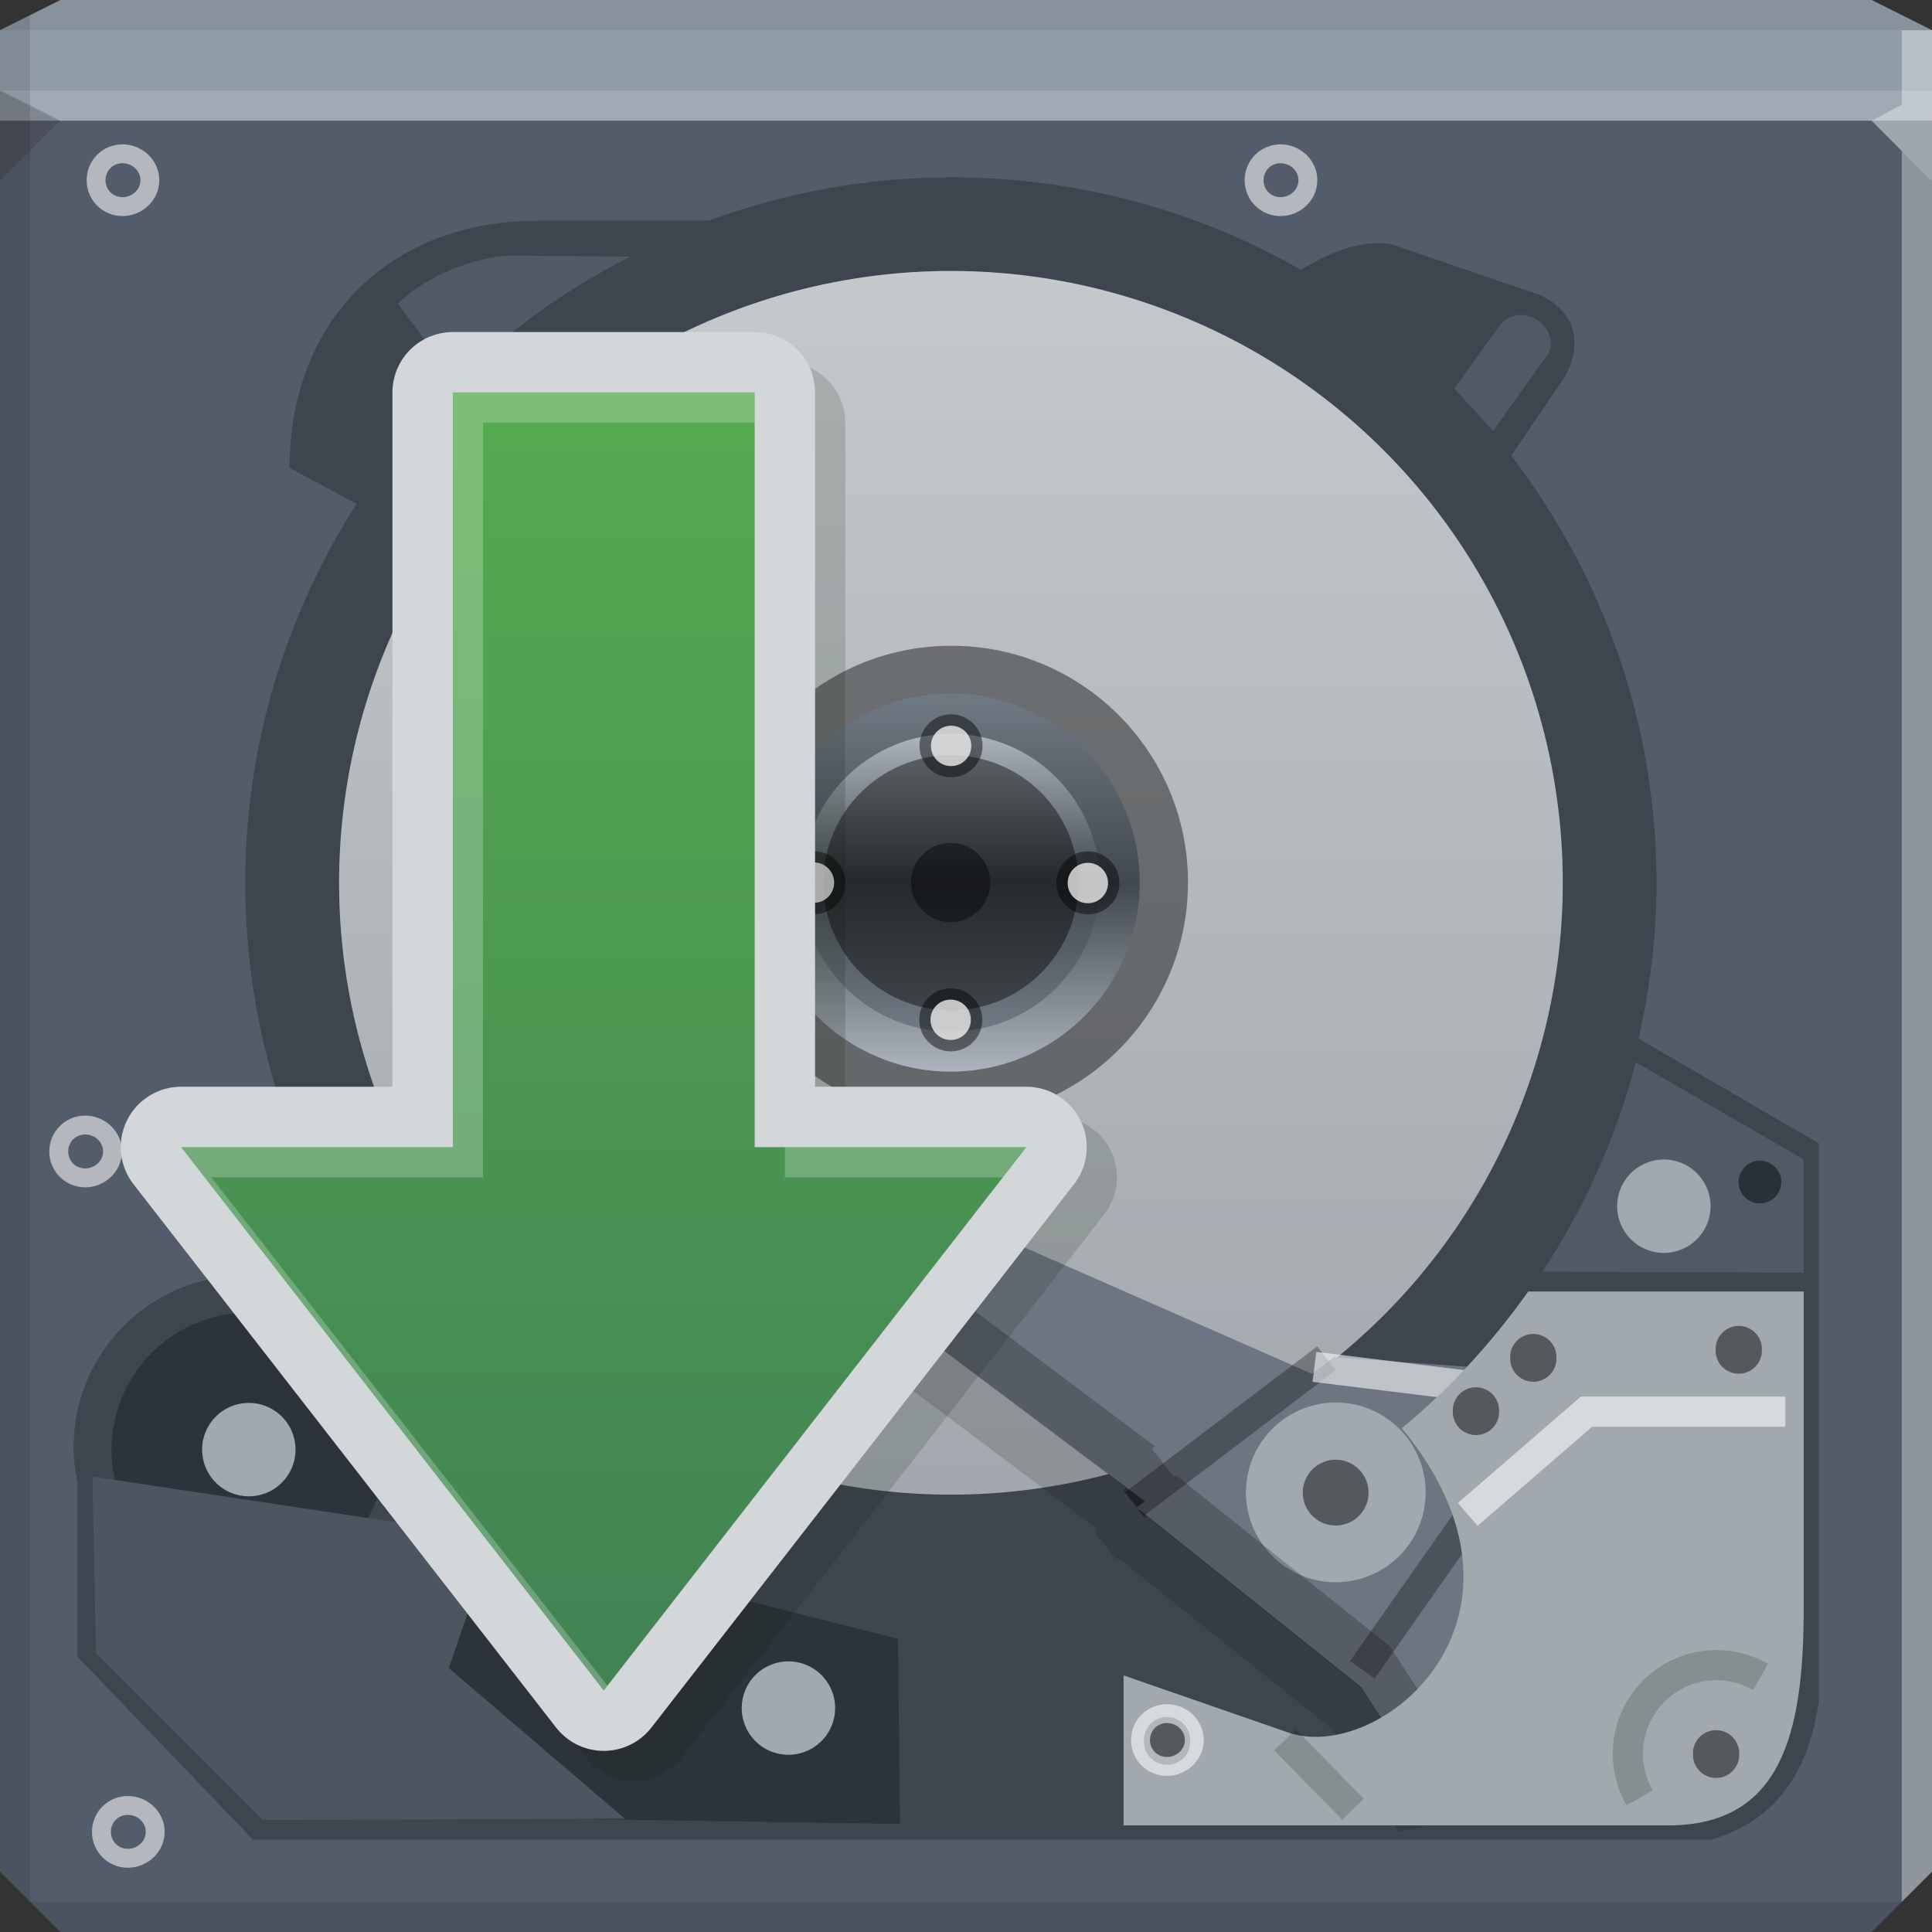 <?xml version="1.0" encoding="UTF-8" standalone="no"?>
<!-- Created with Inkscape (http://www.inkscape.org/) -->

<svg
   xmlns:dc="http://purl.org/dc/elements/1.1/"
   xmlns:cc="http://creativecommons.org/ns#"
   xmlns:rdf="http://www.w3.org/1999/02/22-rdf-syntax-ns#"
   xmlns:svg="http://www.w3.org/2000/svg"
   xmlns="http://www.w3.org/2000/svg"
   xmlns:xlink="http://www.w3.org/1999/xlink"
   xmlns:sodipodi="http://sodipodi.sourceforge.net/DTD/sodipodi-0.dtd"
   xmlns:inkscape="http://www.inkscape.org/namespaces/inkscape"
   width="64"
   height="64"
   id="svg13094"
   version="1.1"
   inkscape:version="0.48.3.1 r9886"
   sodipodi:docname="document-save.svg">
  <rect width="100%" height="100%" fill="#333333" stroke="none"/>
  <sodipodi:namedview
     id="base"
     pagecolor="#cbcdd6"
     bordercolor="#666666"
     borderopacity="1.0"
     inkscape:pageopacity="1"
     inkscape:pageshadow="2"
     inkscape:zoom="11.313709"
     inkscape:cx="24.028489"
     inkscape:cy="27.102355"
     inkscape:document-units="px"
     inkscape:current-layer="g3125"
     showgrid="true"
     inkscape:snap-bbox="true"
     inkscape:bbox-paths="true"
     inkscape:bbox-nodes="true"
     inkscape:snap-bbox-edge-midpoints="true"
     inkscape:snap-bbox-midpoints="true"
     inkscape:object-paths="true"
     inkscape:snap-intersection-paths="true"
     inkscape:object-nodes="true"
     inkscape:snap-smooth-nodes="true"
     inkscape:snap-midpoints="true"
     inkscape:snap-object-midpoints="true"
     inkscape:snap-center="true"
     showguides="true"
     inkscape:guide-bbox="true"
     inkscape:window-width="1920"
     inkscape:window-height="1023"
     inkscape:window-x="-10"
     inkscape:window-y="35"
     inkscape:window-maximized="1"
     inkscape:snap-global="true"
     fit-margin-top="0"
     fit-margin-left="0"
     fit-margin-right="0"
     fit-margin-bottom="0"
     showborder="true"
     inkscape:showpageshadow="false"
     inkscape:snap-page="true">
    <inkscape:grid
       type="xygrid"
       id="grid3075"
       empspacing="5"
       visible="true"
       enabled="true"
       snapvisiblegridlinesonly="true"
       originx="1.6362304e-08px"
       originy="18px" />
  </sodipodi:namedview>
  <defs
     id="defs13096">
    <linearGradient
       id="linearGradient4325">
      <stop
         id="stop4327"
         offset="0"
         style="stop-color:#6f7983;stop-opacity:1" />
      <stop
         style="stop-color:#41484f;stop-opacity:1"
         offset="0.5"
         id="stop4331" />
      <stop
         id="stop4329"
         offset="1"
         style="stop-color:#acb4bd;stop-opacity:1" />
    </linearGradient>
    <linearGradient
       id="linearGradient3992">
      <stop
         style="stop-color:#ffffff;stop-opacity:0.13;"
         offset="0"
         id="stop3994" />
      <stop
         style="stop-color:#ffffff;stop-opacity:0.454;"
         offset="1"
         id="stop3996" />
    </linearGradient>
    <linearGradient
       inkscape:collect="always"
       xlink:href="#linearGradient3992"
       id="linearGradient4048"
       gradientUnits="userSpaceOnUse"
       x1="33.894"
       y1="50.84"
       x2="33.894"
       y2="13.244" />
    <linearGradient
       inkscape:collect="always"
       xlink:href="#linearGradient4325"
       id="linearGradient4371"
       gradientUnits="userSpaceOnUse"
       x1="33.894"
       y1="50.84"
       x2="33.894"
       y2="13.244" />
    <linearGradient
       inkscape:collect="always"
       xlink:href="#linearGradient4325"
       id="linearGradient4461"
       gradientUnits="userSpaceOnUse"
       x1="33.894"
       y1="50.84"
       x2="33.894"
       y2="13.244" />
    <linearGradient
       id="linearGradient4158">
      <stop
         offset="0"
         style="stop-color:#55aa50;stop-opacity:1;"
         id="stop4160" />
      <stop
         offset="1"
         style="stop-color:#418353;stop-opacity:1;"
         id="stop4162" />
    </linearGradient>
    <linearGradient
       inkscape:collect="always"
       xlink:href="#linearGradient4158"
       id="linearGradient3136"
       gradientUnits="userSpaceOnUse"
       x1="32"
       y1="23"
       x2="32"
       y2="64.683" />
    <linearGradient
       inkscape:collect="always"
       xlink:href="#linearGradient4158"
       id="linearGradient3908"
       gradientUnits="userSpaceOnUse"
       x1="32"
       y1="23"
       x2="32"
       y2="64.683" />
  </defs>
  <path
     inkscape:connector-curvature="0"
     style="color:#000000;fill:#525c6a;fill-opacity:1;fill-rule:nonzero;stroke:none;stroke-width:2.286;marker:none;visibility:visible;display:inline;overflow:visible;enable-background:accumulate"
     d="m 64,4 0,30 0,28 -2,2 L 32,64 2,64 0,62 0,34 0,4 32,4 64,4 z"
     id="path4095" />
  <path
     inkscape:connector-curvature="0"
     style="color:#000000;fill:#909ca9;fill-opacity:1;fill-rule:nonzero;stroke:none;stroke-width:2.286;marker:none;visibility:visible;display:inline;overflow:visible;enable-background:accumulate"
     d="M 62,0 64,1 64,4 32,4 0,4 0,1 2,0 32,0 62,0 z"
     id="path4090" />
  <path
     style="fill:#ffffff;fill-opacity:0.145;fill-rule:nonzero"
     d="M 64,3 64,6 62,4 32,4 2,4 0,3 32,3 64,3 z"
     id="path4298"
     inkscape:connector-curvature="0" />
  <path
     style="fill:#1f0700;fill-opacity:0.07;fill-rule:nonzero"
     d="M 62,0 64,1 32,1 0,1 2,0 32,0 62,0 z"
     id="path4444"
     inkscape:connector-curvature="0" />
  <path
     d="M 0,6 2,4 0,3 z"
     id="path3028"
     style="fill:#1f0700;fill-opacity:0.138"
     inkscape:connector-curvature="0" />
  <path
     style="fill:#000000;fill-opacity:0.111;fill-rule:nonzero"
     d="M 1,0.5 1,34 1,63 0,62 0,34 0,1 1,0.5 z M 1,63 32,63 63,63 62,64 32,64 2,64 1,63 z"
     id="path4366"
     inkscape:connector-curvature="0" />
  <g
     id="g3043"
     inkscape:export-filename="folder.png"
     inkscape:export-xdpi="90"
     inkscape:export-ydpi="90"
     transform="translate(-0.625,0.082)" />
  <path
     style="fill:#ffffff;fill-opacity:0.351;fill-rule:nonzero"
     d="m 64,1 0,33 0,28 -1,1 L 63,34 63,5 62,4 63,3.469 63,1 64,1 z"
     id="path3864"
     inkscape:connector-curvature="0" />
  <g
     id="scalable"
     transform="matrix(1.039,0,0,1.039,1214.722,1878.812)"
     inkscape:label="#g3701"
     style="fill:#ffffff" />
  <path
     style="fill:#000000;fill-opacity:0.254;stroke:none"
     d="m 31.5,5.875 c 4.219,0 8.177,1.106 11.594,3.062 0.73,-0.441 1.581,-0.849 2.438,-0.875 0.191,-0.006 0.374,-0.004 0.562,0.031 l 4.938,1.688 c 1.29,0.594 1.365,1.814 0.75,2.781 l -1.719,2.531 c 3.003,3.931 4.812,8.828 4.812,14.156 0,1.771 -0.22,3.499 -0.594,5.156 L 60.25,37.875 l 0,3.812 0,14.688 c -0.341,2.29 -1.39,3.937 -3.562,4.562 l -48.312,0 -5.812,-6.062 0,-5.781 c -0.076,-0.37 -0.125,-0.764 -0.125,-1.156 0,-3.141 2.546,-5.688 5.688,-5.688 1.677,0 3.178,0.721 4.219,1.875 L 13,43.5 C 9.951,39.558 8.125,34.621 8.125,29.25 c 0,-4.624 1.369,-8.935 3.688,-12.562 L 9.594,15.5 c 0,-4.911 3.348,-8.188 8.219,-8.188 l 5.656,0 C 25.974,6.395 28.677,5.875 31.5,5.875 z"
     id="path3861"
     inkscape:connector-curvature="0"
     sodipodi:nodetypes="scsccccsccccccccssccsccscs" />
  <path
     sodipodi:type="arc"
     style="color:#000000;fill:#949ba1;fill-opacity:1;fill-rule:nonzero;stroke:none;stroke-width:2.286;marker:none;visibility:visible;display:inline;overflow:visible;enable-background:accumulate"
     id="path3990"
     sodipodi:cx="32.5"
     sodipodi:cy="32.25"
     sodipodi:rx="19.030405"
     sodipodi:ry="19.030405"
     d="m 51.53,32.25 a 19.03,19.03 0 1 1 -38.061,0 19.03,19.03 0 1 1 38.061,0 z"
     transform="matrix(-1.065,0,0,1.065,66.113,-5.102)" />
  <path
     sodipodi:type="arc"
     style="color:#000000;fill:url(#linearGradient4048);fill-opacity:1;fill-rule:nonzero;stroke:none;stroke-width:2.286;marker:none;visibility:visible;display:inline;overflow:visible;enable-background:accumulate"
     id="path4046"
     sodipodi:cx="32.5"
     sodipodi:cy="32.25"
     sodipodi:rx="19.030405"
     sodipodi:ry="19.030405"
     d="m 51.53,32.25 a 19.03,19.03 0 1 1 -38.061,0 19.03,19.03 0 1 1 38.061,0 z"
     transform="matrix(-1.065,0,0,1.065,66.113,-5.102)" />
  <g
     id="g4481"
     transform="matrix(-1,0,0,1,64,0)">
    <path
       sodipodi:type="arc"
       style="color:#000000;fill:#000000;fill-opacity:0.42;fill-rule:nonzero;stroke:none;stroke-width:1.511;marker:none;visibility:visible;display:inline;overflow:visible;enable-background:accumulate"
       id="path4282"
       sodipodi:cx="32.5"
       sodipodi:cy="32.25"
       sodipodi:rx="19.030405"
       sodipodi:ry="19.030405"
       d="m 51.53,32.25 c 0,10.51 -8.52,19.03 -19.03,19.03 -10.51,0 -19.03,-8.52 -19.03,-19.03 0,-10.51 8.52,-19.03 19.03,-19.03 10.51,0 19.03,8.52 19.03,19.03 z"
       transform="matrix(0.412,0,0,0.412,19.097,15.945)" />
    <path
       transform="matrix(0.329,0,0,-0.329,21.814,39.848)"
       d="m 51.53,32.25 c 0,10.51 -8.52,19.03 -19.03,19.03 -10.51,0 -19.03,-8.52 -19.03,-19.03 0,-10.51 8.52,-19.03 19.03,-19.03 10.51,0 19.03,8.52 19.03,19.03 z"
       sodipodi:ry="19.030405"
       sodipodi:rx="19.030405"
       sodipodi:cy="32.25"
       sodipodi:cx="32.5"
       id="path4459"
       style="color:#000000;fill:url(#linearGradient4461);fill-opacity:1;fill-rule:nonzero;stroke:none;stroke-width:9.07;marker:none;visibility:visible;display:inline;overflow:visible;enable-background:accumulate"
       sodipodi:type="arc" />
    <path
       sodipodi:type="arc"
       style="color:#000000;fill:url(#linearGradient4371);fill-opacity:1;fill-rule:nonzero;stroke:none;stroke-width:9.07;marker:none;visibility:visible;display:inline;overflow:visible;enable-background:accumulate"
       id="path4369"
       sodipodi:cx="32.5"
       sodipodi:cy="32.25"
       sodipodi:rx="19.030405"
       sodipodi:ry="19.030405"
       d="m 51.53,32.25 c 0,10.51 -8.52,19.03 -19.03,19.03 -10.51,0 -19.03,-8.52 -19.03,-19.03 0,-10.51 8.52,-19.03 19.03,-19.03 10.51,0 19.03,8.52 19.03,19.03 z"
       transform="matrix(0.259,0,0,0.259,24.079,20.888)" />
    <path
       transform="matrix(0.222,0,0,-0.222,25.286,36.403)"
       d="m 51.53,32.25 c 0,10.51 -8.52,19.03 -19.03,19.03 -10.51,0 -19.03,-8.52 -19.03,-19.03 0,-10.51 8.52,-19.03 19.03,-19.03 10.51,0 19.03,8.52 19.03,19.03 z"
       sodipodi:ry="19.030405"
       sodipodi:rx="19.030405"
       sodipodi:cy="32.25"
       sodipodi:cx="32.5"
       id="path4403"
       style="color:#000000;fill:#000000;fill-opacity:0.42;fill-rule:nonzero;stroke:none;stroke-width:2.807;marker:none;visibility:visible;display:inline;overflow:visible;enable-background:accumulate"
       sodipodi:type="arc" />
    <path
       sodipodi:type="arc"
       style="color:#000000;fill:#000000;fill-opacity:0.42;fill-rule:nonzero;stroke:none;stroke-width:9.07;marker:none;visibility:visible;display:inline;overflow:visible;enable-background:accumulate"
       id="path4375"
       sodipodi:cx="32.5"
       sodipodi:cy="32.25"
       sodipodi:rx="19.030405"
       sodipodi:ry="19.030405"
       d="m 51.53,32.25 c 0,10.51 -8.52,19.03 -19.03,19.03 -10.51,0 -19.03,-8.52 -19.03,-19.03 0,-10.51 8.52,-19.03 19.03,-19.03 10.51,0 19.03,8.52 19.03,19.03 z"
       transform="matrix(0.069,0,0,-0.069,30.268,31.46)" />
    <g
       id="g4463"
       transform="matrix(0,0.703,-0.703,0,54.455,6.393)"
       inkscape:transform-center-x="-4.5354781">
      <path
         sodipodi:type="arc"
         style="color:#000000;fill:#000000;fill-opacity:0.456;fill-rule:nonzero;stroke:none;stroke-width:9.07;marker:none;visibility:visible;display:inline;overflow:visible;enable-background:accumulate"
         id="path4465"
         sodipodi:cx="32.5"
         sodipodi:cy="32.25"
         sodipodi:rx="19.030405"
         sodipodi:ry="19.030405"
         d="m 51.53,32.25 c 0,10.51 -8.52,19.03 -19.03,19.03 -10.51,0 -19.03,-8.52 -19.03,-19.03 0,-10.51 8.52,-19.03 19.03,-19.03 10.51,0 19.03,8.52 19.03,19.03 z"
         transform="matrix(0.078,0,0,-0.078,29.966,27.289)" />
      <path
         transform="matrix(0.05,0,0,-0.05,30.871,26.39)"
         d="m 51.53,32.25 c 0,10.51 -8.52,19.03 -19.03,19.03 -10.51,0 -19.03,-8.52 -19.03,-19.03 0,-10.51 8.52,-19.03 19.03,-19.03 10.51,0 19.03,8.52 19.03,19.03 z"
         sodipodi:ry="19.030405"
         sodipodi:rx="19.030405"
         sodipodi:cy="32.25"
         sodipodi:cx="32.5"
         id="path4467"
         style="color:#000000;fill:#ffffff;fill-opacity:0.728;fill-rule:nonzero;stroke:none;stroke-width:9.07;marker:none;visibility:visible;display:inline;overflow:visible;enable-background:accumulate"
         sodipodi:type="arc" />
    </g>
    <g
       id="g4469"
       transform="matrix(0.703,0,0,0.703,9.648,7.29)"
       inkscape:transform-center-x="-4.5354781">
      <path
         sodipodi:type="arc"
         style="color:#000000;fill:#000000;fill-opacity:0.456;fill-rule:nonzero;stroke:none;stroke-width:9.07;marker:none;visibility:visible;display:inline;overflow:visible;enable-background:accumulate"
         id="path4471"
         sodipodi:cx="32.5"
         sodipodi:cy="32.25"
         sodipodi:rx="19.030405"
         sodipodi:ry="19.030405"
         d="m 51.53,32.25 c 0,10.51 -8.52,19.03 -19.03,19.03 -10.51,0 -19.03,-8.52 -19.03,-19.03 0,-10.51 8.52,-19.03 19.03,-19.03 10.51,0 19.03,8.52 19.03,19.03 z"
         transform="matrix(0.078,0,0,-0.078,29.966,27.289)" />
      <path
         transform="matrix(0.05,0,0,-0.05,30.871,26.39)"
         d="m 51.53,32.25 c 0,10.51 -8.52,19.03 -19.03,19.03 -10.51,0 -19.03,-8.52 -19.03,-19.03 0,-10.51 8.52,-19.03 19.03,-19.03 10.51,0 19.03,8.52 19.03,19.03 z"
         sodipodi:ry="19.030405"
         sodipodi:rx="19.030405"
         sodipodi:cy="32.25"
         sodipodi:cx="32.5"
         id="path4473"
         style="color:#000000;fill:#ffffff;fill-opacity:0.728;fill-rule:nonzero;stroke:none;stroke-width:9.07;marker:none;visibility:visible;display:inline;overflow:visible;enable-background:accumulate"
         sodipodi:type="arc" />
    </g>
    <g
       id="g4475"
       transform="matrix(0,-0.703,0.703,0,10.545,52.096)"
       inkscape:transform-center-x="-4.5354781">
      <path
         sodipodi:type="arc"
         style="color:#000000;fill:#000000;fill-opacity:0.456;fill-rule:nonzero;stroke:none;stroke-width:9.07;marker:none;visibility:visible;display:inline;overflow:visible;enable-background:accumulate"
         id="path4477"
         sodipodi:cx="32.5"
         sodipodi:cy="32.25"
         sodipodi:rx="19.030405"
         sodipodi:ry="19.030405"
         d="m 51.53,32.25 c 0,10.51 -8.52,19.03 -19.03,19.03 -10.51,0 -19.03,-8.52 -19.03,-19.03 0,-10.51 8.52,-19.03 19.03,-19.03 10.51,0 19.03,8.52 19.03,19.03 z"
         transform="matrix(0.078,0,0,-0.078,29.966,27.289)" />
      <path
         transform="matrix(0.05,0,0,-0.05,30.871,26.39)"
         d="m 51.53,32.25 c 0,10.51 -8.52,19.03 -19.03,19.03 -10.51,0 -19.03,-8.52 -19.03,-19.03 0,-10.51 8.52,-19.03 19.03,-19.03 10.51,0 19.03,8.52 19.03,19.03 z"
         sodipodi:ry="19.030405"
         sodipodi:rx="19.030405"
         sodipodi:cy="32.25"
         sodipodi:cx="32.5"
         id="path4479"
         style="color:#000000;fill:#ffffff;fill-opacity:0.728;fill-rule:nonzero;stroke:none;stroke-width:9.07;marker:none;visibility:visible;display:inline;overflow:visible;enable-background:accumulate"
         sodipodi:type="arc" />
    </g>
    <g
       inkscape:transform-center-y="4.5354785"
       transform="matrix(-0.703,0,0,-0.703,55.352,51.2)"
       id="g4381">
      <path
         transform="matrix(0.078,0,0,-0.078,29.966,27.289)"
         d="m 51.53,32.25 c 0,10.51 -8.52,19.03 -19.03,19.03 -10.51,0 -19.03,-8.52 -19.03,-19.03 0,-10.51 8.52,-19.03 19.03,-19.03 10.51,0 19.03,8.52 19.03,19.03 z"
         sodipodi:ry="19.030405"
         sodipodi:rx="19.030405"
         sodipodi:cy="32.25"
         sodipodi:cx="32.5"
         id="path4379"
         style="color:#000000;fill:#000000;fill-opacity:0.456;fill-rule:nonzero;stroke:none;stroke-width:9.07;marker:none;visibility:visible;display:inline;overflow:visible;enable-background:accumulate"
         sodipodi:type="arc" />
      <path
         sodipodi:type="arc"
         style="color:#000000;fill:#ffffff;fill-opacity:0.728;fill-rule:nonzero;stroke:none;stroke-width:9.07;marker:none;visibility:visible;display:inline;overflow:visible;enable-background:accumulate"
         id="path4321"
         sodipodi:cx="32.5"
         sodipodi:cy="32.25"
         sodipodi:rx="19.030405"
         sodipodi:ry="19.030405"
         d="m 51.53,32.25 c 0,10.51 -8.52,19.03 -19.03,19.03 -10.51,0 -19.03,-8.52 -19.03,-19.03 0,-10.51 8.52,-19.03 19.03,-19.03 10.51,0 19.03,8.52 19.03,19.03 z"
         transform="matrix(0.05,0,0,-0.05,30.871,26.39)" />
    </g>
  </g>
  <path
     style="color:#000000;fill:#000000;fill-opacity:0.254;fill-rule:nonzero;stroke:none;stroke-width:3.319px;marker:none;visibility:visible;display:inline;overflow:visible;enable-background:accumulate"
     d="m 16.365,50.914 c -5.504,3.851 -2.646,7.525 2.812,9.344 l 10.635,0.164 -0.064,-6.134 z"
     id="path4002"
     inkscape:connector-curvature="0"
     sodipodi:nodetypes="ccccc" />
  <g
     id="g3915"
     transform="matrix(-1.405,0.223,0.223,1.405,55.11,-25.789)"
     inkscape:transform-center-x="5.6427557"
     inkscape:transform-center-y="-0.20760551">
    <path
       style="opacity:0.136;color:#000000;fill:#000000;fill-opacity:1;fill-rule:nonzero;stroke:none;marker:none;visibility:visible;display:inline;overflow:visible;enable-background:accumulate"
       d="m 29.102,41.56 -4.461,2.94 -0.255,-0.24 -0.08,0.076 -0.076,-0.08 -6.993,4.494 -0.668,-0.353 -0.082,0.154 -2.565,0.721 -3.791,0.901 c -1.501,3.815 0.745,6.349 3.309,8.786 l 2.182,0.102 1.152,-2.6 4.294,-4.712 0.051,0.027 0.406,-0.719 -0.077,-0.054 4.607,-4.757 -0.076,-0.08 0.187,-0.204 -0.357,-0.32 3.775,-3.632 -0.484,-0.453 z"
       id="path3913-1"
       inkscape:connector-curvature="0" />
    <path
       inkscape:connector-curvature="0"
       id="path3913"
       d="m 23.423,43.936 4.861,-3.226 0.486,0.442 -4.243,4.11 z"
       style="fill:#6c7581;fill-opacity:1;stroke:none" />
    <path
       inkscape:connector-curvature="0"
       id="path3885"
       d="M 15.512,55.426 25.235,45.394 23.423,43.406 11.535,51.051 z"
       style="fill:#6c7581;fill-opacity:1;stroke:none" />
    <path
       sodipodi:nodetypes="ccccccc"
       inkscape:connector-curvature="0"
       id="path3887"
       d="m 15.954,55.603 4.508,-4.95 -5.082,-2.74 -6.055,1.414 c -1.501,3.815 0.75,6.358 3.315,8.795 l 2.166,0.088 z"
       style="fill:#6c7581;fill-opacity:1;stroke:none" />
    <path
       style="opacity:0.297;fill:none;stroke:#000000;stroke-width:0.703px;stroke-linecap:butt;stroke-linejoin:miter;stroke-opacity:1"
       d="M 15.866,55.205 10.341,49.504"
       id="path3911"
       inkscape:connector-curvature="0"
       sodipodi:nodetypes="cc" />
    <path
       style="opacity:0.297;fill:none;stroke:#000000;stroke-width:0.703px;stroke-linecap:butt;stroke-linejoin:miter;stroke-opacity:1"
       d="m 20.506,50.565 -4.95,-2.652"
       id="path3943"
       inkscape:connector-curvature="0"
       sodipodi:nodetypes="cc" />
    <path
       sodipodi:nodetypes="cc"
       inkscape:connector-curvature="0"
       id="path3889"
       d="m 25.059,45.411 -1.784,-1.715"
       style="opacity:0.297;fill:none;stroke:#000000;stroke-width:0.703px;stroke-linecap:butt;stroke-linejoin:miter;stroke-opacity:1" />
    <path
       sodipodi:type="arc"
       style="color:#000000;fill:#a0a9af;fill-opacity:1;fill-rule:nonzero;stroke:none;stroke-width:2.286;marker:none;visibility:visible;display:inline;overflow:visible;enable-background:accumulate"
       id="path3909"
       sodipodi:cx="25.007811"
       sodipodi:cy="57.804688"
       sodipodi:rx="0.92968744"
       sodipodi:ry="0.92968744"
       d="m 25.937,57.805 c 0,0.513 -0.416,0.93 -0.93,0.93 -0.513,0 -0.93,-0.416 -0.93,-0.93 0,-0.513 0.416,-0.93 0.93,-0.93 0.513,0 0.93,0.416 0.93,0.93 z"
       transform="matrix(2.25,0,0,2.25,-40.437,-79.032)" />
    <path
       transform="matrix(0.824,0,0,0.824,-4.773,3.403)"
       d="m 25.937,57.805 c 0,0.513 -0.416,0.93 -0.93,0.93 -0.513,0 -0.93,-0.416 -0.93,-0.93 0,-0.513 0.416,-0.93 0.93,-0.93 0.513,0 0.93,0.416 0.93,0.93 z"
       sodipodi:ry="0.92968744"
       sodipodi:rx="0.92968744"
       sodipodi:cy="57.804688"
       sodipodi:cx="25.007811"
       id="path3881-9"
       style="opacity:0.47;color:#000000;fill:#000000;fill-opacity:1;fill-rule:nonzero;stroke:none;stroke-width:2.286;marker:none;visibility:visible;display:inline;overflow:visible;enable-background:accumulate"
       sodipodi:type="arc" />
    <path
       style="opacity:0.565;color:#000000;fill:none;stroke:#ffffff;stroke-width:0.845px;stroke-linecap:butt;stroke-linejoin:miter;stroke-miterlimit:4;stroke-opacity:1;stroke-dasharray:none;stroke-dashoffset:0;marker:none;visibility:visible;display:inline;overflow:visible;enable-background:accumulate"
       d="m 23.094,47.594 -6.469,0.719"
       id="path3924"
       inkscape:connector-curvature="0"
       transform="matrix(0.82,-0.14,0.14,0.82,-9.738,12.271)"
       sodipodi:nodetypes="cc" />
    <path
       style="opacity:0.216;color:#000000;fill:#000000;fill-opacity:1;fill-rule:nonzero;stroke:none;marker:none;visibility:visible;display:inline;overflow:visible;enable-background:accumulate"
       d="m 28.289,40.709 -2.35,1.558 -1.754,1.676 0.357,0.32 -0.187,0.204 0.076,0.08 -4.607,4.757 0.077,0.054 -0.406,0.719 -0.051,-0.027 -4.294,4.712 -1.152,2.6 -2.182,-0.102 c -0.223,-0.212 -0.446,-0.425 -0.661,-0.639 0.462,0.507 0.958,1 1.474,1.49 l 2.182,0.102 1.152,-2.6 4.294,-4.712 0.051,0.027 0.406,-0.719 -0.077,-0.054 4.607,-4.757 -0.076,-0.08 0.187,-0.204 -0.357,-0.32 3.775,-3.632 -0.484,-0.453 z"
       id="path4243"
       inkscape:connector-curvature="0" />
  </g>
  <path
     style="fill:#a1a9ae;fill-opacity:1;stroke:none"
     d="m 59.75,42.781 0,10.5 c 0,4.178 -0.753,7.188 -4.5,7.188 l -18.031,0 0,-4.969 5.406,1.875 c 3.074,1.123 8.982,-3.797 3.812,-10.062 1.588,-1.315 2.993,-2.846 4.188,-4.531 l 9.125,0 z"
     id="path3865"
     inkscape:connector-curvature="0" />
  <path
     transform="matrix(-0.824,0,0,0.824,59.267,10.037)"
     d="m 25.937,57.805 a 0.93,0.93 0 1 1 -1.859,0 0.93,0.93 0 1 1 1.859,0 z"
     sodipodi:ry="0.92968744"
     sodipodi:rx="0.92968744"
     sodipodi:cy="57.804688"
     sodipodi:cx="25.007811"
     id="path3871"
     style="opacity:0.47;color:#000000;fill:#000000;fill-opacity:1;fill-rule:nonzero;stroke:none;stroke-width:2.286;marker:none;visibility:visible;display:inline;overflow:visible;enable-background:accumulate"
     sodipodi:type="arc" />
  <path
     sodipodi:type="arc"
     style="opacity:0.47;color:#000000;fill:#000000;fill-opacity:1;fill-rule:nonzero;stroke:none;stroke-width:2.286;marker:none;visibility:visible;display:inline;overflow:visible;enable-background:accumulate"
     id="path3881"
     sodipodi:cx="25.007811"
     sodipodi:cy="57.804688"
     sodipodi:rx="0.92968744"
     sodipodi:ry="0.92968744"
     d="m 25.937,57.805 a 0.93,0.93 0 1 1 -1.859,0 0.93,0.93 0 1 1 1.859,0 z"
     transform="matrix(-0.824,0,0,0.824,77.454,10.474)" />
  <path
     transform="matrix(-3.153,0,0,3.153,135.705,-124.17)"
     d="m 24.543,57 a 0.93,0.93 0 0 1 1.27,1.27"
     sodipodi:ry="0.92968744"
     sodipodi:rx="0.92968744"
     sodipodi:cy="57.804688"
     sodipodi:cx="25.007811"
     id="path3873"
     style="opacity:0.164;color:#000000;fill:none;stroke:#000000;stroke-width:0.317;stroke-miterlimit:4;stroke-dasharray:none;marker:none;visibility:visible;display:inline;overflow:visible;enable-background:accumulate"
     sodipodi:type="arc"
     sodipodi:start="4.1887902"
     sodipodi:end="6.8067841"
     sodipodi:open="true" />
  <path
     transform="matrix(-0.824,0,0,0.824,78.205,-2.917)"
     d="m 25.937,57.805 a 0.93,0.93 0 1 1 -1.859,0 0.93,0.93 0 1 1 1.859,0 z"
     sodipodi:ry="0.92968744"
     sodipodi:rx="0.92968744"
     sodipodi:cy="57.804688"
     sodipodi:cx="25.007811"
     id="path3875"
     style="opacity:0.47;color:#000000;fill:#000000;fill-opacity:1;fill-rule:nonzero;stroke:none;stroke-width:2.286;marker:none;visibility:visible;display:inline;overflow:visible;enable-background:accumulate"
     sodipodi:type="arc" />
  <path
     transform="matrix(-0.824,0,0,0.824,71.399,-2.651)"
     d="m 25.937,57.805 a 0.93,0.93 0 1 1 -1.859,0 0.93,0.93 0 1 1 1.859,0 z"
     sodipodi:ry="0.92968744"
     sodipodi:rx="0.92968744"
     sodipodi:cy="57.804688"
     sodipodi:cx="25.007811"
     id="path3877"
     style="opacity:0.47;color:#000000;fill:#000000;fill-opacity:1;fill-rule:nonzero;stroke:none;stroke-width:2.286;marker:none;visibility:visible;display:inline;overflow:visible;enable-background:accumulate"
     sodipodi:type="arc" />
  <path
     sodipodi:type="arc"
     style="opacity:0.47;color:#000000;fill:#000000;fill-opacity:1;fill-rule:nonzero;stroke:none;stroke-width:2.286;marker:none;visibility:visible;display:inline;overflow:visible;enable-background:accumulate"
     id="path3869"
     sodipodi:cx="25.007811"
     sodipodi:cy="57.804688"
     sodipodi:rx="0.92968744"
     sodipodi:ry="0.92968744"
     d="m 25.937,57.805 a 0.93,0.93 0 1 1 -1.859,0 0.93,0.93 0 1 1 1.859,0 z"
     transform="matrix(-0.824,0,0,0.824,69.499,-0.884)" />
  <path
     style="opacity:0.565;fill:none;stroke:#ffffff;stroke-width:1px;stroke-linecap:butt;stroke-linejoin:miter;stroke-opacity:1"
     d="m 59.139,46.764 -6.585,0 -3.933,3.403"
     id="path3879"
     inkscape:connector-curvature="0" />
  <path
     style="opacity:0.164;fill:none;stroke:#000000;stroke-width:1px;stroke-linecap:butt;stroke-linejoin:miter;stroke-opacity:1"
     d="m 42.566,57.636 2.254,2.298"
     id="path3883"
     inkscape:connector-curvature="0" />
  <path
     style="fill:#505a67;fill-opacity:1;stroke:none"
     d="m 54.188,35.188 5.562,3.219 0,3.75 -8.656,-0.031 c 1.384,-2.099 2.44,-4.44 3.094,-6.938 z"
     id="path3955"
     inkscape:connector-curvature="0" />
  <path
     sodipodi:type="arc"
     style="color:#000000;fill:#a0a9af;fill-opacity:1;fill-rule:nonzero;stroke:none;stroke-width:1px;marker:none;visibility:visible;display:inline;overflow:visible;enable-background:accumulate"
     id="path4059"
     sodipodi:cx="8.5294752"
     sodipodi:cy="40.444508"
     sodipodi:rx="1.3700193"
     sodipodi:ry="1.3700193"
     d="m 9.899,40.445 a 1.37,1.37 0 1 1 -2.74,0 1.37,1.37 0 1 1 2.74,0 z"
     transform="matrix(-1.129,0,0,1.129,64.747,-5.705)" />
  <path
     transform="matrix(-3.319,0,0,3.319,36.549,-86.206)"
     d="m 9.899,40.445 a 1.37,1.37 0 1 1 -2.74,0 1.37,1.37 0 1 1 2.74,0 z"
     sodipodi:ry="1.3700193"
     sodipodi:rx="1.3700193"
     sodipodi:cy="40.444508"
     sodipodi:cx="8.5294752"
     id="path3965"
     style="color:#000000;fill:#000000;fill-opacity:0.254;fill-rule:nonzero;stroke:none;stroke-width:1px;marker:none;visibility:visible;display:inline;overflow:visible;enable-background:accumulate"
     sodipodi:type="arc" />
  <path
     transform="matrix(-1.129,0,0,1.129,17.872,2.358)"
     d="m 9.899,40.445 a 1.37,1.37 0 1 1 -2.74,0 1.37,1.37 0 1 1 2.74,0 z"
     sodipodi:ry="1.3700193"
     sodipodi:rx="1.3700193"
     sodipodi:cy="40.444508"
     sodipodi:cx="8.5294752"
     id="path4128"
     style="color:#000000;fill:#a0a9af;fill-opacity:1;fill-rule:nonzero;stroke:none;stroke-width:1px;marker:none;visibility:visible;display:inline;overflow:visible;enable-background:accumulate"
     sodipodi:type="arc" />
  <path
     sodipodi:type="arc"
     style="color:#000000;fill:#a0a9af;fill-opacity:1;fill-rule:nonzero;stroke:none;stroke-width:1px;marker:none;visibility:visible;display:inline;overflow:visible;enable-background:accumulate"
     id="path4061"
     sodipodi:cx="8.5294752"
     sodipodi:cy="40.444508"
     sodipodi:rx="1.3700193"
     sodipodi:ry="1.3700193"
     d="m 9.899,40.445 a 1.37,1.37 0 1 1 -2.74,0 1.37,1.37 0 1 1 2.74,0 z"
     transform="matrix(-1.129,0,0,1.129,35.747,10.92)" />
  <path
     sodipodi:type="arc"
     style="opacity:0.47;color:#000000;fill:#000000;fill-opacity:1;fill-rule:nonzero;stroke:none;stroke-width:1px;marker:none;visibility:visible;display:inline;overflow:visible;enable-background:accumulate"
     id="path3963"
     sodipodi:cx="8.5294752"
     sodipodi:cy="40.444508"
     sodipodi:rx="1.3700193"
     sodipodi:ry="1.3700193"
     d="m 9.899,40.445 a 1.37,1.37 0 1 1 -2.74,0 1.37,1.37 0 1 1 2.74,0 z"
     transform="matrix(-0.516,0,0,0.516,62.701,18.288)" />
  <path
     sodipodi:nodetypes="ccccc"
     inkscape:connector-curvature="0"
     id="path4044"
     d="m 49.46,14.282 1.801,-2.53 c 0.497,-0.771 -0.768,-1.893 -1.569,-0.983 l -1.514,2.099 z"
     style="color:#000000;fill:#505a67;fill-opacity:1;fill-rule:nonzero;stroke:none;stroke-width:1px;marker:none;visibility:visible;display:inline;overflow:visible;enable-background:accumulate" />
  <path
     id="path4057"
     d="M 17.188,8.469 20.875,8.5 c -2.131,1.094 -4.094,2.488 -5.781,4.156 L 13.188,10.062 c 0.755,-0.797 2.492,-1.636 4,-1.594 z"
     style="color:#000000;fill:#505a67;fill-opacity:1;fill-rule:nonzero;stroke:none;stroke-width:1px;marker:none;visibility:visible;display:inline;overflow:visible;enable-background:accumulate"
     inkscape:connector-curvature="0" />
  <path
     sodipodi:nodetypes="ccccccc"
     inkscape:connector-curvature="0"
     id="path4080"
     d="m 16.365,50.914 -1.5,4.344 5.834,4.988 -11.99,0.043 -5.531,-5.531 -0.116,-5.844 z"
     style="color:#000000;fill:#4c5662;fill-opacity:1;fill-rule:nonzero;stroke:none;stroke-width:1px;marker:none;visibility:visible;display:inline;overflow:visible;enable-background:accumulate" />
  <path
     inkscape:connector-curvature="0"
     id="path4042"
     d="m 42.419,4.782 c 0.659,0 1.219,0.528 1.219,1.188 0,0.659 -0.56,1.188 -1.219,1.188 -0.659,0 -1.188,-0.528 -1.188,-1.188 0,-0.659 0.528,-1.188 1.188,-1.188 z m 0,0.625 c -0.317,0 -0.562,0.245 -0.562,0.562 0,0.317 0.245,0.562 0.562,0.562 0.317,0 0.594,-0.245 0.594,-0.562 0,-0.317 -0.276,-0.562 -0.594,-0.562 z"
     style="opacity:0.564;color:#000000;fill:#ffffff;fill-opacity:1;fill-rule:nonzero;stroke:none;stroke-width:1px;marker:none;visibility:visible;display:inline;overflow:visible;enable-background:accumulate" />
  <path
     inkscape:connector-curvature="0"
     id="path4051"
     d="m 4.058,4.782 c 0.659,0 1.219,0.528 1.219,1.188 0,0.659 -0.56,1.188 -1.219,1.188 -0.659,0 -1.188,-0.528 -1.188,-1.188 0,-0.659 0.528,-1.188 1.188,-1.188 z m 0,0.625 c -0.317,0 -0.562,0.245 -0.562,0.562 0,0.317 0.245,0.562 0.562,0.562 0.317,0 0.594,-0.245 0.594,-0.562 0,-0.317 -0.276,-0.562 -0.594,-0.562 z"
     style="opacity:0.564;color:#000000;fill:#ffffff;fill-opacity:1;fill-rule:nonzero;stroke:none;stroke-width:1px;marker:none;visibility:visible;display:inline;overflow:visible;enable-background:accumulate" />
  <path
     inkscape:connector-curvature="0"
     id="path4053"
     d="m 2.821,36.956 c 0.659,0 1.219,0.528 1.219,1.188 0,0.659 -0.56,1.188 -1.219,1.188 -0.659,0 -1.188,-0.528 -1.188,-1.188 0,-0.659 0.528,-1.188 1.188,-1.188 z m 0,0.625 c -0.317,0 -0.562,0.245 -0.562,0.562 0,0.317 0.245,0.562 0.562,0.562 0.317,0 0.594,-0.245 0.594,-0.562 0,-0.317 -0.276,-0.562 -0.594,-0.562 z"
     style="opacity:0.564;color:#000000;fill:#ffffff;fill-opacity:1;fill-rule:nonzero;stroke:none;stroke-width:1px;marker:none;visibility:visible;display:inline;overflow:visible;enable-background:accumulate" />
  <path
     inkscape:connector-curvature="0"
     id="path4055"
     d="m 4.235,59.495 c 0.659,0 1.219,0.528 1.219,1.188 0,0.659 -0.56,1.188 -1.219,1.188 -0.659,0 -1.188,-0.528 -1.188,-1.188 0,-0.659 0.528,-1.188 1.188,-1.188 z m 0,0.625 c -0.317,0 -0.562,0.245 -0.562,0.562 0,0.317 0.245,0.562 0.562,0.562 0.317,0 0.594,-0.245 0.594,-0.562 0,-0.317 -0.276,-0.562 -0.594,-0.562 z"
     style="opacity:0.564;color:#000000;fill:#ffffff;fill-opacity:1;fill-rule:nonzero;stroke:none;stroke-width:1px;marker:none;visibility:visible;display:inline;overflow:visible;enable-background:accumulate" />
  <path
     style="opacity:0.564;color:#000000;fill:#ffffff;fill-opacity:1;fill-rule:nonzero;stroke:none;stroke-width:1px;marker:none;visibility:visible;display:inline;overflow:visible;enable-background:accumulate"
     d="m 38.656,56.453 c 0.659,0 1.219,0.528 1.219,1.188 0,0.659 -0.56,1.188 -1.219,1.188 -0.659,0 -1.188,-0.528 -1.188,-1.188 0,-0.659 0.528,-1.188 1.188,-1.188 z m 0,0.625 c -0.317,0 -0.562,0.245 -0.562,0.562 0,0.317 0.245,0.562 0.562,0.562 0.317,0 0.594,-0.245 0.594,-0.562 0,-0.317 -0.276,-0.562 -0.594,-0.562 z"
     id="path4039"
     inkscape:connector-curvature="0" />
  <g
     id="g3125"
     transform="translate(-12,-9)">
    <path
       inkscape:connector-curvature="0"
       d="m 28,23 0,25 -9,0 14,18 14,-18 -9,0 0,-25 z"
       id="path3075"
       style="color:#000000;fill:none;stroke:#141b07;stroke-width:4;stroke-linejoin:round;stroke-miterlimit:4;stroke-opacity:0.149;stroke-dasharray:none;marker:none;visibility:visible;display:inline;overflow:visible;enable-background:accumulate"
       sodipodi:nodetypes="cccccccc" />
    <path
       sodipodi:nodetypes="cccccccc"
       style="color:#000000;fill:url(#linearGradient3908);fill-opacity:1;fill-rule:nonzero;stroke:#d3d7d9;stroke-width:4;stroke-linejoin:round;stroke-miterlimit:4;stroke-opacity:1;stroke-dasharray:none;marker:none;visibility:visible;display:inline;overflow:visible;enable-background:accumulate"
       id="path3906"
       d="m 27,22 0,25 -9,0 14,18 14,-18 -9,0 0,-25 z"
       inkscape:connector-curvature="0" />
    <path
       sodipodi:nodetypes="cccccccc"
       style="color:#000000;fill:url(#linearGradient3136);fill-opacity:1;fill-rule:nonzero;stroke:none;stroke-width:2.286;marker:none;visibility:visible;display:inline;overflow:visible;enable-background:accumulate"
       id="path3134"
       d="m 27,22 0,25 -9,0 14,18 14,-18 -9,0 0,-25 z"
       inkscape:connector-curvature="0" />
    <path
       inkscape:connector-curvature="0"
       id="path2984"
       d="m 27,22 0,25 -9,0 14,18 0.125,-0.156 L 19,48 l 9,0 0,-25 9,0 0,-1 z m 11,25 0,1 7.219,0 L 46,47 z"
       style="color:#000000;fill:#ffffff;fill-opacity:0.231;fill-rule:nonzero;stroke:none;marker:none;visibility:visible;display:inline;overflow:visible;enable-background:accumulate"
       sodipodi:nodetypes="cccccccccccccccc" />
  </g>
</svg>
